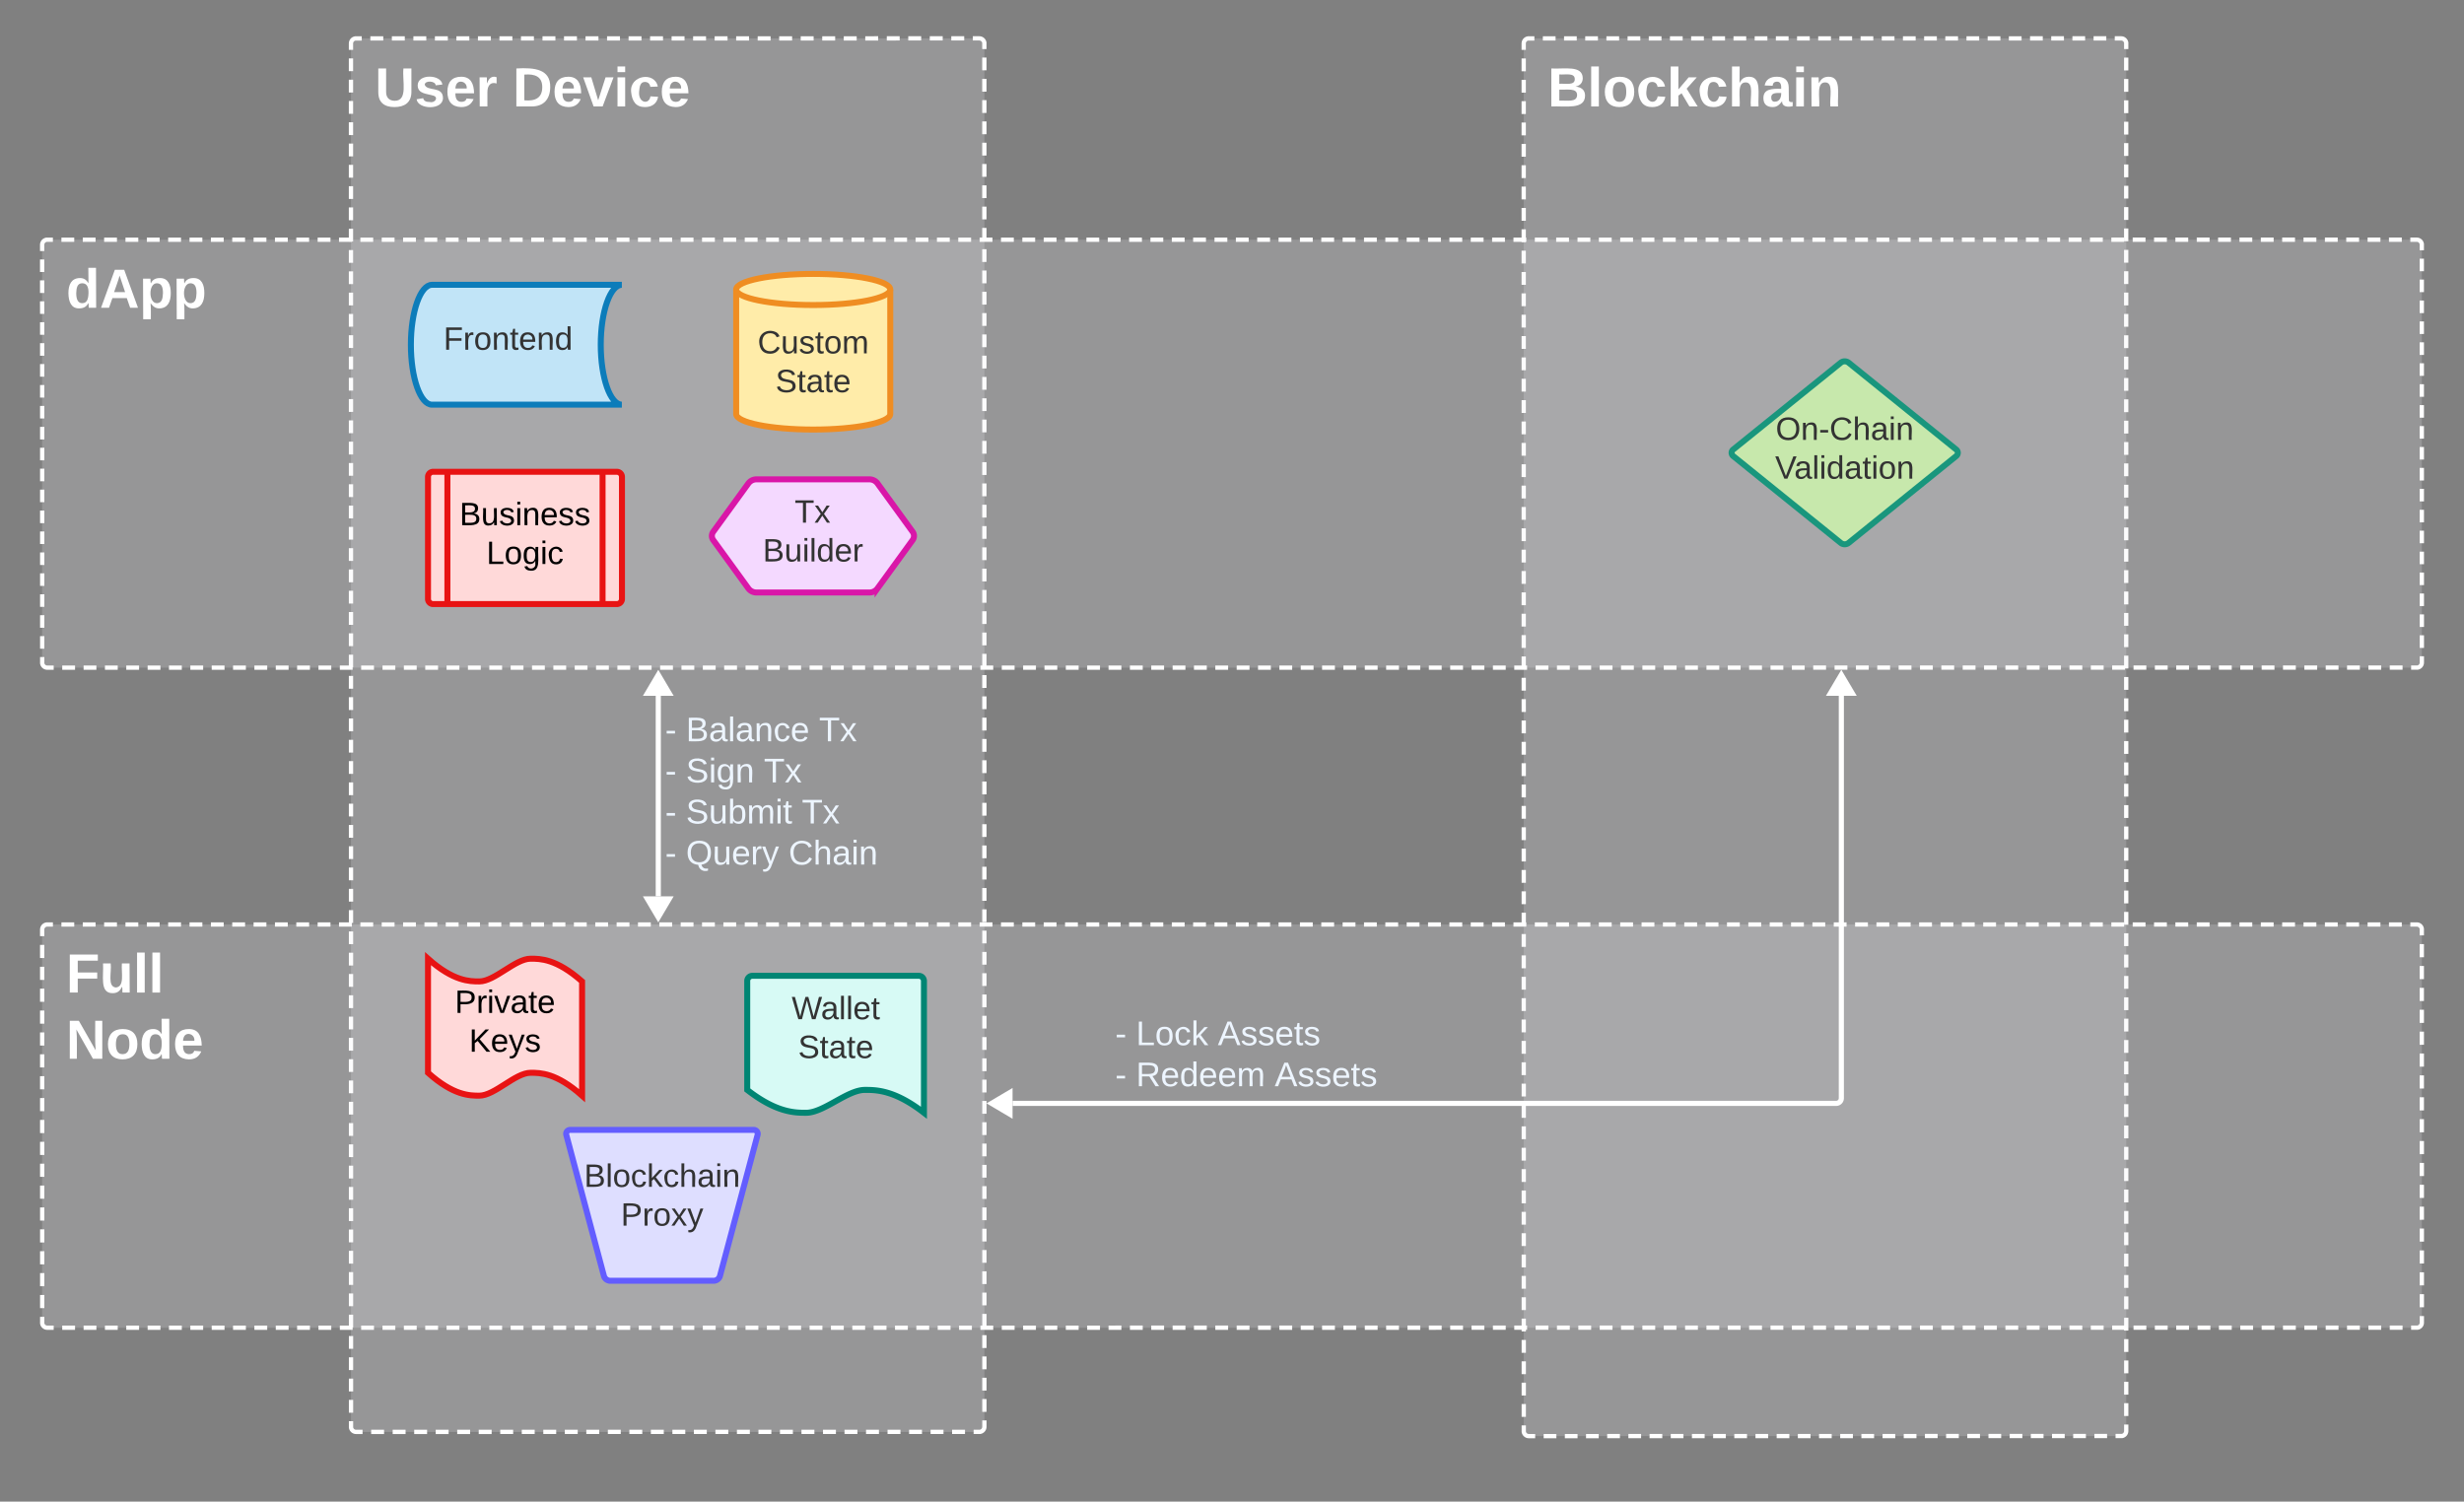 <svg xmlns="http://www.w3.org/2000/svg" xmlns:xlink="http://www.w3.org/1999/xlink" xmlns:lucid="lucid" width="2878.47" height="1754.22"><rect width="100%" height="100%" fill="#808080" stroke="none"/><g transform="translate(0 0)" lucid:page-tab-id="aGQfpw-lKaMy"><path d="M1780 50.8a6 6 0 0 1 6-6h691.9a6 6 0 0 1 6 6V1671.7a6 6 0 0 1-6 6H1786a6 6 0 0 1-6-6z" fill="#f2f3f5" fill-opacity=".2"/><path d="M1802.38 44.88h14.85m9.9 0h14.84m9.9 0h14.85m9.9 0h14.84m9.9 0h14.85m9.9 0h14.85m9.9 0h14.84m9.9 0l14.84-.02m9.9 0h14.84m9.9 0h14.85m9.9 0h14.84m9.9 0h14.85m9.9 0h14.84m9.9 0h14.84m9.9 0h14.85m9.9 0l14.84-.02m9.9 0h14.84m9.9 0h14.84m9.9 0h14.85m9.9 0h14.84m9.9 0h14.84m9.9 0h14.86m9.9 0h14.84m9.9-.02h14.85m9.9 0h14.84m9.9 0h14.84m9.9 0h14.84m9.9 0h7.42l.94.07.92.2.87.37.8.5.7.6.63.72.5.8.35.86.23.9v7.5m0 9.98V82.3m0 10v14.96m0 9.98v14.97m0 10v14.96m0 9.98v14.97m0 10v14.96m0 10V232m0 9.98v14.97m0 9.98v14.97m0 9.98v14.97m0 9.98v14.97m0 9.98v14.97m0 9.98v14.97m0 9.98v14.97m0 9.98v14.97m0 9.98l.02 14.97m0 9.98v14.97m0 10v14.96m0 9.98v14.97m0 9.98v14.98m0 9.98v14.97m0 9.98v14.98m0 9.98v14.97m0 9.98v14.98m0 9.98v14.97m0 9.98v14.98m0 9.98v14.97m0 9.98v15m0 9.97v14.97m0 9.98v14.97m0 9.97v14.97m0 9.98v14.97m0 9.97l.02 14.97m0 9.98v14.97m0 9.97v14.97m0 9.98v14.97m0 9.97v14.97m0 9.98v14.97m0 9.97v14.98m0 9.98v14.97m0 9.98v14.97m0 9.98v14.97m0 9.98v14.97m0 9.98v14.97m0 9.98v14.97m0 9.98v14.97m0 9.98v14.97m0 9.98V1255m0 9.98v14.97m0 9.98v14.98m0 10l.02 14.96m0 9.98v14.97m0 10v14.96m0 9.98v14.97m0 10v14.96m0 9.98v14.97m0 10v14.96m0 9.98v14.97m0 10v14.96m0 9.98v14.97m0 10v14.97m0 9.98v14.97m0 9.98v14.97m0 9.98v14.97m0 9.98v7.48l-.07.94-.22.92-.35.87-.5.8-.6.73-.72.6-.8.5-.87.36-.92.2h-7.42m-9.9 0h-14.85m-9.9 0l-14.84.02m-9.9 0h-14.85m-9.9 0h-14.84m-9.9 0h-14.84m-9.9 0h-14.85m-9.9 0h-14.84m-9.9 0h-14.84m-9.9 0h-14.84m-9.9.02h-14.85m-9.9 0h-14.84m-9.9 0h-14.84m-9.9 0h-14.86m-9.9 0H2125m-9.9 0h-14.85m-9.9 0h-14.84m-9.9 0l-14.84.02m-9.9 0h-14.84m-9.9 0h-14.84m-9.9 0h-14.85m-9.9 0h-14.84m-9.9 0h-14.86m-9.9 0h-14.84m-9.9 0h-14.85m-9.9.02h-14.84m-9.9 0h-14.83m-9.9 0h-14.85m-9.9 0H1786l-.94-.07-.9-.2-.88-.37-.8-.5-.72-.6-.6-.72-.5-.8-.37-.86-.23-.92v-7.48m0-9.98v-14.97m0-10v-14.96m0-9.98v-14.98m0-9.98v-14.97m0-9.98v-14.97m0-9.98v-14.97m0-9.98v-14.97m0-9.98v-14.97m0-9.98v-14.97m0-9.98v-14.97m0-9.98v-14.97m0-9.98v-14.97m0-9.98v-14.97m0-10v-14.96m0-9.98v-14.97m0-9.98v-14.98m-.02-9.98v-14.97m0-9.98V1216m0-9.98v-14.97m0-9.98v-14.98m0-9.98v-14.97m0-9.98v-14.98m0-9.98v-14.97m0-9.98v-14.98m0-10v-14.96m0-9.98v-14.97m0-9.97v-14.97m0-9.98V966.5m0-9.97v-14.97m0-9.98V916.6m0-9.97v-14.97m0-9.98V866.7m0-9.97v-14.97m0-9.98l-.02-14.97m0-9.97v-14.98m0-9.98V766.9m0-9.98v-14.97m0-9.98V717m0-9.98v-14.97m0-9.98V667.1m0-9.98v-14.97m0-9.98V617.2m0-9.98v-14.97m0-9.98V567.3m0-9.98v-14.97m0-9.98V517.4m0-10v-14.96m0-9.98V467.5m0-10v-14.96m0-9.98V417.6m0-10v-14.96m0-9.98l-.02-14.97m0-10v-14.96m0-9.98V317.8m0-10v-14.96m0-9.98V267.9m0-10v-14.97m0-9.98v-14.97m0-9.98v-14.97m0-9.98v-14.97m0-9.98v-14.97m0-9.98v-14.97m0-9.98V93.23m0-9.98V68.28m0-9.98v-7.5l.07-.93.22-.9.35-.88.5-.8.6-.73.72-.6.8-.5.88-.36.9-.2h7.43" stroke="#fff" stroke-width="5" fill="none"/><use xlink:href="#a" transform="matrix(1,0,0,1,1808,72.813) translate(0 51.556)"/><path d="M410 50.8a6 6 0 0 1 6-6h728a6 6 0 0 1 6 6v1616.07a6 6 0 0 1-6 6H416a6 6 0 0 1-6-6z" fill="#f2f3f5" fill-opacity=".2"/><path d="M432.66 44.88h15.08m10.05 0h15.07m10.06 0H498m10.06 0h15.1m10.04 0h15.08m10.06 0h15.08m10.05 0h15.08m10.06 0h15.1m10.04-.02h15.08m10.06 0h15.08m10.05 0h15.1m10.05 0h15.08m10.06 0h15.07m10.05 0h15.08m10.06 0h15.08m10.05 0h15.08m10.05-.02h15.08m10.07 0h15.08m10.05 0h15.08m10.06 0h15.08m10.05 0h15.08m10.06 0h15.1m10.04 0h15.1m10.04 0l15.08-.02m10.06 0H1051m10.05 0h15.08m10.06 0h15.07m10.05 0h15.08m10.06 0h7.54l.94.07.9.2.88.37.8.5.72.6.6.72.5.8.37.86.23.9v7.48m0 9.95v14.9m0 9.96v14.93m0 9.94v14.93m0 9.95v14.92m0 9.96v14.92m0 9.95v14.93m0 9.95v14.93m0 9.95v14.92m0 9.95v14.93m0 9.95v14.93m0 9.96v14.92m0 9.95v14.93m0 9.95v14.94m0 9.95v14.9m0 9.96v14.93m0 9.94v14.93m.02 9.95v14.92m0 9.95v14.92m0 9.95V530m0 9.95v14.92m0 9.96v14.92m0 9.95v14.93m0 9.95v14.93m0 9.96v14.92m0 9.95v14.93m0 9.95v14.94m0 9.95V729m0 9.96v14.93m0 9.94v14.93m0 9.95v14.92m0 9.95v14.92m0 9.95v14.93m0 9.95v14.92m0 9.95l.02 14.93m0 9.95v14.93m0 9.95v14.92m0 9.96v14.92m0 9.95v14.93m0 9.95v14.94m0 9.95v14.9m0 9.96v14.93m0 9.94v14.93m0 9.95v14.92m0 9.95v14.92m0 9.95v14.93m0 9.95v14.92m0 9.95v14.93m0 9.95v14.93m0 9.95v14.92m0 9.95v14.93m0 9.95v14.93m0 9.95l.02 14.93m0 9.96v14.9m0 9.96v14.93m0 9.94v14.93m0 9.95v14.92m0 9.95v14.92m0 9.95v14.93m0 9.95v14.92m0 9.95v14.93m0 9.95v14.93m0 9.95v14.92m0 9.95v14.93m0 9.95v14.93m0 9.95v7.47l-.07.94-.22.93-.35.87-.5.8-.6.7-.72.63-.8.5-.88.35-.9.22h-7.55m-10.06 0h-15.08m-10.05 0h-15.07m-10.06 0H1062m-10.06 0h-15.1m-10.04 0h-15.08m-10.06 0h-15.08m-10.05 0l-15.08.02m-10.06 0h-15.1m-10.04 0h-15.08m-10.06 0h-15.08m-10.05 0h-15.1m-10.05 0h-15.08m-10.06 0h-15.07m-10.05 0H785.5m-10.06 0l-15.08.02m-10.05 0h-15.08m-10.05 0H710.1m-10.07 0h-15.08m-10.05 0h-15.08m-10.06 0h-15.08m-10.05 0h-15.08m-10.06 0h-15.1m-10.04.02h-15.1m-10.04 0h-15.08m-10.06 0H509m-10.05 0h-15.08m-10.06 0h-15.07m-10.05 0H433.6m-10.06 0H416l-.94-.06-.9-.22-.88-.36-.8-.5-.72-.6-.6-.72-.5-.8-.37-.87-.23-.92v-7.45m0-9.95v-14.93m0-9.95v-14.93m0-9.96v-14.92m0-9.95v-14.93m0-9.95v-14.94m0-9.95v-14.9m0-9.97v-14.92m0-9.94v-14.93m0-9.95v-14.93m0-9.95v-14.92m0-9.95v-14.93m0-9.95v-14.93m0-9.95v-14.92m0-9.95v-14.93m0-9.95v-14.93m0-9.96v-14.92m-.02-9.95v-14.93m0-9.95v-14.94m0-9.95v-14.9m0-9.96v-14.93m0-9.94v-14.93m0-9.95v-14.92m0-9.96v-14.92m0-9.95v-14.93m0-9.95v-14.93m0-9.95v-14.92m0-9.95v-14.93m0-9.95V963.8m0-9.96v-14.92m0-9.95v-14.93m0-9.95v-14.94m0-9.95v-14.9m0-9.96V839.4m0-9.94l-.02-14.93m0-9.95v-14.92m0-9.95V764.8m0-9.95V739.9m0-9.95v-14.92m0-9.96v-14.92m0-9.95v-14.93m0-9.95V640.4m0-9.96v-14.92m0-9.95v-14.93m0-9.95v-14.94m0-9.95v-14.9m0-9.96V516m0-9.94v-14.93m0-9.95v-14.92m0-9.95V441.4m0-9.95V416.5m0-9.95v-14.92m0-9.95l-.02-14.93m0-9.95v-14.93m0-9.95V317m0-9.96v-14.92m0-9.95v-14.93m0-9.95v-14.94m0-9.95v-14.9m0-9.96V192.6m0-9.94v-14.93m0-9.95v-14.92m0-9.95V118m0-9.95V93.1m0-9.95V68.23m0-9.95V50.8l.07-.93.22-.9.35-.88.5-.8.6-.73.72-.6.8-.5.88-.36.9-.2h7.55" stroke="#fff" stroke-width="5" fill="none"/><use xlink:href="#b" transform="matrix(1,0,0,1,438,72.813) translate(0 51.556)"/><use xlink:href="#c" transform="matrix(1,0,0,1,438,72.813) translate(160.932 51.556)"/><path d="M49.23 286a6 6 0 0 1 6-6h2768a6 6 0 0 1 6 6v488a6 6 0 0 1-6 6h-2768a6 6 0 0 1-6-6z" fill="#f2f3f5" fill-opacity=".2"/><path d="M71.76 280.07h14.96m9.98 0h14.97m9.98 0h14.97m9.97 0h14.96m9.98 0h14.97m9.98 0h14.97m9.98 0h14.97m9.98 0h14.96m9.98 0h14.97m9.97 0h14.96m9.98 0h14.98m9.98 0h14.96m9.98 0h14.97m9.98 0H411m10 0h14.96m9.98 0h14.97m9.98 0h14.97m9.98 0h14.97m9.97 0h14.97m9.98 0h14.97m9.97 0h14.96m9.98 0h14.98m9.98 0h14.96m9.98 0h14.97m9.98 0h14.96m10 0h14.96m9.98 0h14.97m9.98 0h14.97m9.98-.02h14.97m9.97 0h14.97m9.98 0h14.97m9.96 0h14.97m9.98 0H885m9.98 0h14.96m9.98 0h14.97m9.98 0h14.96m10 0h14.96m9.98 0h14.96m9.98 0h14.97m9.98 0h14.97m9.97 0h14.97m9.98 0h14.97m9.96 0h14.97m9.98 0h14.98m9.97 0h14.97m9.98 0h14.97m9.98 0h14.96m10 0h14.96m9.98 0h14.96m9.98 0h14.97m9.98 0H1334m9.97 0h14.97m9.98 0h14.97m9.96 0h14.97m9.98 0h14.98m9.97 0h14.97m9.98 0h14.97m9.97 0h14.97m10-.02h14.96m9.98 0h14.96m9.98 0h14.97m9.98 0h14.96m9.97 0h14.97m9.98 0h14.96m9.98 0h14.97m9.98 0h14.98m9.97 0h14.97m9.98 0h14.97m9.97 0H1783m10 0h14.96m9.98 0h14.96m9.98 0h14.97m9.98 0h14.96m9.97 0h14.97m9.98 0h14.96m9.98 0h14.97m9.98 0h14.97m9.98 0h14.97m9.98 0h14.97m9.97 0h14.97m10 0h14.96m9.97 0h14.97m9.98 0h14.97m9.98 0h14.96m9.97 0h14.97m9.98 0h14.96m9.98 0h14.97m9.98 0h14.97m9.98-.02h14.97m9.98 0h14.96m9.98 0h14.97m10 0h14.96m9.97 0h14.97m9.98 0h14.97m9.97 0h14.97m9.97 0h14.97m9.98 0h14.96m9.98 0h14.97m9.98 0h14.97m9.98 0h14.97m9.98 0h14.96m9.98 0h14.97m10 0h14.95m9.98 0h14.97m9.98 0h14.97m9.97 0H2706m9.97 0h14.97m9.97 0h14.98m9.98 0h14.97m9.98 0h14.97m9.98 0h7.48l.94.07.92.22.86.35.8.5.72.6.6.72.5.8.36.88.22.9v7.35m0 9.77v14.67m0 9.78v14.67m0 9.77v14.67m0 9.78l.02 14.66m0 9.78v14.67m0 9.78v14.68m0 9.78v14.66m0 9.78v14.67m0 9.78v14.67m.02 9.78v14.66m0 9.78v14.67m0 9.8v14.66m0 9.78v14.67m0 9.78v14.67m0 9.78l.02 14.67m0 9.78v14.67m0 9.78V708m0 9.77v14.67m0 9.78v14.67m0 9.77V774l-.06.94-.22.9-.36.88-.5.8-.6.72-.72.6-.8.5-.87.37-.93.23h-7.48m-10 0h-14.96m-9.97 0h-14.97m-9.98 0h-14.97m-9.97 0h-14.97m-9.97 0h-14.97m-9.98 0h-14.96m-9.98 0h-14.97m-9.98 0h-14.97m-9.98 0h-14.97m-9.98 0h-14.96m-9.98 0h-14.97m-10 0h-14.96m-9.97 0h-14.97m-9.98 0h-14.97m-9.97 0h-14.97m-9.97 0h-14.97m-9.98 0h-14.96m-9.98 0h-14.97m-9.98 0h-14.97m-9.98 0h-14.97m-9.98 0h-14.96m-9.98 0h-14.97m-10 0h-14.95m-9.98 0H2218m-9.98 0h-14.97m-9.97 0h-14.97m-9.97 0h-14.97m-9.97 0h-14.98m-9.98.02h-14.97m-9.98 0h-14.97m-9.98 0h-14.97m-9.98 0h-14.96m-9.98 0h-14.97m-10 0h-14.95m-9.98 0h-14.97m-9.98 0h-14.96m-9.98 0h-14.97m-9.97 0h-14.97m-9.97 0h-14.98m-9.98 0h-14.97m-9.97 0h-14.97m-9.98 0h-14.97m-9.98 0h-14.96m-9.98 0h-14.97m-10 0h-14.95m-9.98 0h-14.97m-9.98 0h-14.96m-9.98 0h-14.97m-9.97 0h-14.96m-9.98 0h-14.98m-9.98 0h-14.97m-9.97 0h-14.97m-9.98 0h-14.97m-9.97 0h-14.96m-9.98 0h-14.97m-10 0h-14.95m-9.98 0h-14.97m-9.98 0h-14.96m-9.98.02h-14.97m-9.97 0h-14.96m-9.98 0H1295m-9.98 0h-14.96m-9.98 0h-14.97m-9.98 0h-14.97m-9.97 0h-14.96m-9.98 0h-14.97m-9.98 0h-14.97m-9.98 0h-14.97m-9.98 0h-14.96m-9.98 0h-14.97m-9.97 0h-14.96m-9.98 0h-14.98m-9.98 0h-14.96m-9.98 0h-14.97m-9.98 0h-14.97m-9.97 0h-14.96m-9.98 0H895.9m-9.98 0h-14.97m-9.98 0H846m-9.97 0h-14.97m-9.98 0H796.1m-9.97 0h-14.96m-9.98 0H746.2m-9.98 0h-14.96m-9.98 0h-14.97m-9.98 0H671.4m-10 0h-14.96m-9.98 0H621.5m-9.98.02h-14.97m-9.98 0H571.6m-9.97 0h-14.97m-9.98 0H521.7m-9.96 0h-14.97m-9.98 0H471.8m-9.98 0h-14.96m-9.98 0h-14.97m-9.98 0H397m-10 0h-14.96m-9.98 0H347.1m-9.98 0h-14.97m-9.98 0H297.2m-9.97 0h-14.97m-9.98 0H247.3m-9.96 0h-14.97m-9.98 0H197.4m-9.98 0h-14.96m-9.98 0h-14.97m-9.98 0H122.6m-10 0H97.65m-9.98 0H72.7m-9.98 0h-7.5l-.92-.07-.92-.22-.87-.35-.8-.5-.7-.6-.62-.72-.5-.8-.35-.88-.22-.9v-7.35m0-9.77v-14.67m0-9.78V718.7m0-9.77v-14.67m0-9.78v-14.66m0-9.78v-14.67m0-9.78V620.9m-.02-9.78v-14.66m0-9.78v-14.67m0-9.78v-14.67m0-9.78v-14.66m0-9.78V498.7m0-9.8l-.02-14.66m0-9.78V449.8m0-9.78v-14.67m0-9.78V400.9m0-9.78v-14.67m0-9.78L49.23 352m0-9.77v-14.67m0-9.78V303.1m0-9.77V286l.07-.94.23-.9.36-.88.48-.8.6-.72.73-.6.8-.5.88-.37.92-.23h7.48" stroke="#fff" stroke-width="5" fill="none"/><use xlink:href="#d" transform="matrix(1,0,0,1,77.234,308) translate(0 51.556)"/><path d="M49.23 1086a6 6 0 0 1 6-6h2768a6 6 0 0 1 6 6v459.13a6 6 0 0 1-6 6h-2768a6 6 0 0 1-6-6z" fill="#f2f3f5" fill-opacity=".2"/><path d="M71.76 1080.07h14.96m9.98 0h14.97m9.98 0h14.97m9.97 0h14.96m9.98 0h14.97m9.98 0h14.97m9.98 0h14.97m9.98 0h14.96m9.98 0h14.97m9.97 0h14.96m9.98 0h14.98m9.98 0h14.96m9.98 0h14.97m9.98 0H411m10 0h14.96m9.98 0h14.97m9.98 0h14.97m9.98 0h14.97m9.97 0h14.97m9.98 0h14.97m9.97 0h14.96m9.98 0h14.98m9.98 0h14.96m9.98 0h14.97m9.98 0h14.96m10 0h14.96m9.98 0h14.97m9.98 0h14.97m9.98-.02h14.97m9.97 0h14.97m9.98 0h14.97m9.96 0h14.97m9.98 0H885m9.98 0h14.96m9.98 0h14.97m9.98 0h14.96m10 0h14.96m9.98 0h14.96m9.98 0h14.97m9.98 0h14.97m9.97 0h14.97m9.98 0h14.97m9.96 0h14.97m9.98 0h14.98m9.97 0h14.97m9.98 0h14.97m9.98 0h14.96m10 0h14.96m9.98 0h14.96m9.98 0h14.97m9.98 0H1334m9.97 0h14.97m9.98 0h14.97m9.96 0h14.97m9.98 0h14.98m9.97 0h14.97m9.98 0h14.97m9.97 0h14.97m10-.02h14.96m9.98 0h14.96m9.98 0h14.97m9.98 0h14.96m9.97 0h14.97m9.98 0h14.96m9.98 0h14.97m9.98 0h14.98m9.97 0h14.97m9.98 0h14.97m9.97 0H1783m10 0h14.96m9.98 0h14.96m9.98 0h14.97m9.98 0h14.96m9.97 0h14.97m9.98 0h14.96m9.98 0h14.97m9.98 0h14.97m9.98 0h14.97m9.98 0h14.97m9.97 0h14.97m10 0h14.96m9.97 0h14.97m9.98 0h14.97m9.98 0h14.96m9.97 0h14.97m9.98 0h14.96m9.98 0h14.97m9.98 0h14.97m9.98-.02h14.97m9.98 0h14.96m9.98 0h14.97m10 0h14.96m9.97 0h14.97m9.98 0h14.97m9.97 0h14.97m9.97 0h14.97m9.98 0h14.96m9.98 0h14.97m9.98 0h14.97m9.98 0h14.97m9.98 0h14.96m9.98 0h14.97m10 0h14.95m9.98 0h14.97m9.98 0h14.97m9.97 0H2706m9.97 0h14.97m9.97 0h14.98m9.98 0h14.97m9.98 0h14.97m9.98 0h7.48l.94.07.92.22.86.35.8.5.72.6.6.72.5.8.36.88.22.9v7.68m0 10.22v15.34m0 10.2v15.35m0 10.22v15.34m.02 10.23v15.34m0 10.22v15.33m0 10.22v15.33m0 10.23v15.34m0 10.23v15.33m.02 10.23v15.33m0 10.23v15.32m0 10.23v15.33m0 10.22v15.34m0 10.22l.02 15.34m0 10.22v15.34m0 10.22v15.34m0 10.22v15.34m0 10.22v15.34m0 10.22v7.67l-.06.94-.22.9-.36.88-.5.8-.6.72-.72.6-.8.5-.87.36-.93.22h-7.48m-10 0h-14.96m-9.97 0h-14.97m-9.98 0h-14.97m-9.97 0h-14.97m-9.97 0h-14.97m-9.98 0h-14.96m-9.98 0h-14.97m-9.98 0h-14.97m-9.98 0h-14.97m-9.98 0h-14.96m-9.98 0h-14.97m-10 0h-14.96m-9.97 0h-14.97m-9.98 0h-14.97m-9.97 0h-14.97m-9.97 0l-14.97.02m-9.98 0h-14.96m-9.98 0h-14.97m-9.98 0h-14.97m-9.98 0h-14.97m-9.98 0h-14.96m-9.98 0h-14.97m-10 0h-14.95m-9.98 0H2218m-9.98 0h-14.97m-9.97 0h-14.97m-9.97 0h-14.97m-9.97 0h-14.98m-9.98 0h-14.97m-9.98 0h-14.97m-9.98 0h-14.97m-9.98 0h-14.96m-9.98 0h-14.97m-10 0h-14.95m-9.98 0h-14.97m-9.98 0h-14.96m-9.98 0h-14.97m-9.97 0h-14.97m-9.97 0h-14.98m-9.98 0h-14.97m-9.97 0h-14.97m-9.98 0h-14.97m-9.98 0h-14.96m-9.98 0h-14.97m-10 0h-14.95m-9.98 0l-14.97.02m-9.98 0h-14.96m-9.98 0h-14.97m-9.97 0h-14.96m-9.98 0h-14.98m-9.98 0h-14.97m-9.97 0h-14.97m-9.98 0h-14.97m-9.97 0h-14.96m-9.98 0h-14.97m-10 0h-14.95m-9.98 0h-14.97m-9.98 0h-14.96m-9.98 0h-14.97m-9.97 0h-14.96m-9.98 0H1295m-9.98 0h-14.96m-9.98 0h-14.97m-9.98 0h-14.97m-9.97 0h-14.96m-9.98 0h-14.97m-9.98 0h-14.97m-9.98 0h-14.97m-9.98 0h-14.96m-9.98 0h-14.97m-9.97 0h-14.96m-9.98 0h-14.98m-9.98 0h-14.96m-9.98 0h-14.97m-9.98 0h-14.97m-9.97 0h-14.96m-9.98 0H895.9m-9.98 0h-14.97m-9.98 0H846m-9.97 0h-14.97m-9.98 0H796.1m-9.97 0h-14.96m-9.98 0H746.2m-9.98 0h-14.96m-9.98 0h-14.97m-9.98 0H671.4m-10 0h-14.96m-9.98 0H621.5m-9.98 0h-14.97m-9.98 0H571.6m-9.97 0l-14.97.02m-9.98 0H521.7m-9.96 0h-14.97m-9.98 0H471.8m-9.98 0h-14.96m-9.98 0h-14.97m-9.98 0H397m-10 0h-14.96m-9.98 0H347.1m-9.98 0h-14.97m-9.98 0H297.2m-9.97 0h-14.97m-9.98 0H247.3m-9.96 0h-14.97m-9.98 0H197.4m-9.98 0h-14.96m-9.98 0h-14.97m-9.98 0H122.6m-10 0H97.65m-9.98 0H72.7m-9.98 0h-7.5l-.92-.07-.92-.22-.87-.36-.8-.5-.7-.6-.62-.7-.5-.82-.35-.87-.22-.9v-7.68m0-10.22v-15.34m0-10.22v-15.34m0-10.22v-15.34m0-10.22v-15.34m0-10.22v-15.34m-.02-10.22v-15.34m0-10.22v-15.34m0-10.22v-15.33m0-10.23v-15.33m0-10.23v-15.33m-.02-10.22v-15.33m0-10.23v-15.33m0-10.24v-15.33m0-10.23v-15.33m0-10.22V1155m-.02-10.2v-15.35m0-10.22v-15.34m0-10.23V1086l.07-.94.23-.9.36-.88.48-.8.6-.72.73-.6.8-.5.88-.37.92-.23h7.48" stroke="#fff" stroke-width="5" fill="none"/><use xlink:href="#e" transform="matrix(1,0,0,1,77.234,1108) translate(0 51.556)"/><use xlink:href="#f" transform="matrix(1,0,0,1,77.234,1108) translate(0 128.889)"/><path d="M726.46 332.74c-13.6 0-24.65 31.34-24.65 70s11.05 70 24.66 70H504.65c-13.62 0-24.65-31.34-24.65-70s11.03-70 24.65-70z" stroke="#0c7cba" stroke-width="7" fill="#c1e4f7"/><use xlink:href="#g" transform="matrix(1,0,0,1,485,337.736) translate(33.049 70.847)"/><path d="M1040 483.64c0 10.04-40.3 18.18-90 18.18s-90-8.14-90-18.18V338.18c0-10.04 40.3-18.18 90-18.18s90 8.14 90 18.18z" stroke="#ef8d22" stroke-width="7" fill="#ffeca9"/><path d="M1040 338.18c0 10.04-40.3 18.18-90 18.18s-90-8.14-90-18.18" stroke="#ef8d22" stroke-width="7" fill="none"/><use xlink:href="#h" transform="matrix(1,0,0,1,865,361.364) translate(20.043 51.472)"/><use xlink:href="#i" transform="matrix(1,0,0,1,865,361.364) translate(40.926 96.806)"/><path d="M500 557.17a6 6 0 0 1 6-6h214.6a6 6 0 0 1 6 6V699.7a6 6 0 0 1-6 6H506a6 6 0 0 1-6-6z" stroke="#e81313" stroke-width="7" fill="#ffd9d9"/><path d="M522.66 551.17V705.7m181.27-154.53V705.7" stroke="#e81313" stroke-width="7" fill="none"/><use xlink:href="#j" transform="matrix(1,0,0,1,533.323,556.171) translate(3.448 57.389)"/><use xlink:href="#k" transform="matrix(1,0,0,1,533.323,556.171) translate(34.929 102.722)"/><path d="M872.92 1146a6 6 0 0 1 6-6h194.45a6 6 0 0 1 6 6v154c-34.47-26.72-55.95-26.72-68.95-26.72-20.65 0-48.1 26.72-68.75 26.72-12.8 0-34.48 0-68.75-26.72z" stroke="#008573" stroke-width="7" fill="#d7faf5"/><use xlink:href="#l" transform="matrix(1,0,0,1,877.916,1145) translate(46.87 45.722)"/><use xlink:href="#i" transform="matrix(1,0,0,1,877.916,1145) translate(54.426 91.056)"/><path d="M2150.33 423.77a7.43 7.43 0 0 1 9.34 0l125.66 101.44a4.84 4.84 0 0 1 0 7.55L2159.67 634.2a7.43 7.43 0 0 1-9.34 0l-125.66-101.45a4.84 4.84 0 0 1 0-7.54z" stroke="#19967d" stroke-width="7" fill="#c7e8ac"/><use xlink:href="#m" transform="matrix(1,0,0,1,2025,425) translate(49.355 88.889)"/><use xlink:href="#n" transform="matrix(1,0,0,1,2025,425) translate(48.673 134.222)"/><path d="M874.16 564.85a11.77 11.77 0 0 1 9.53-4.85h132a11.77 11.77 0 0 1 9.5 4.85l40.96 56.4a8.26 8.26 0 0 1 0 9.7l-40.95 56.38a11.77 11.77 0 0 1-9.5 4.86h-132a11.77 11.77 0 0 1-9.54-4.87l-40.95-56.38a8.26 8.26 0 0 1 0-9.7z" stroke="#d916a8" stroke-width="7" fill="#f4d9ff"/><use xlink:href="#o" transform="matrix(1,0,0,1,834.687,565) translate(93.57 45.597)"/><use xlink:href="#p" transform="matrix(1,0,0,1,834.687,565) translate(56.397 90.931)"/><path d="M769.02 812.9v234.24" stroke="#fff" stroke-width="6" fill="none"/><path d="M769.02 788.37l12.73 21.52H756.3zM769.02 1071.66l-12.72-21.52h25.45z" stroke="#fff" stroke-width="6" fill="#fff"/><use xlink:href="#q" transform="matrix(1,0,0,1,777.022,834.018) translate(0 32)"/><use xlink:href="#r" transform="matrix(1,0,0,1,777.022,834.018) translate(24.333 32)"/><use xlink:href="#s" transform="matrix(1,0,0,1,777.022,834.018) translate(179.778 32)"/><use xlink:href="#t" transform="matrix(1,0,0,1,777.022,834.018) translate(0 80)"/><use xlink:href="#u" transform="matrix(1,0,0,1,777.022,834.018) translate(24.333 80)"/><use xlink:href="#s" transform="matrix(1,0,0,1,777.022,834.018) translate(115.333 80)"/><use xlink:href="#t" transform="matrix(1,0,0,1,777.022,834.018) translate(0 128)"/><use xlink:href="#v" transform="matrix(1,0,0,1,777.022,834.018) translate(24.333 128)"/><use xlink:href="#s" transform="matrix(1,0,0,1,777.022,834.018) translate(159.667 128)"/><use xlink:href="#t" transform="matrix(1,0,0,1,777.022,834.018) translate(0 176)"/><use xlink:href="#w" transform="matrix(1,0,0,1,777.022,834.018) translate(24.333 176)"/><use xlink:href="#x" transform="matrix(1,0,0,1,777.022,834.018) translate(144.222 176)"/><path d="M1182.9 1289h962.17a6 6 0 0 0 6-6V812.86" stroke="#fff" stroke-width="6" fill="none"/><path d="M1158.38 1289l21.5-12.72v25.45zM2151.07 788.34l12.73 21.52h-25.46z" stroke="#fff" stroke-width="6" fill="#fff"/><g><use xlink:href="#q" transform="matrix(1,0,0,1,1302.775,1189.002) translate(0 32)"/><use xlink:href="#y" transform="matrix(1,0,0,1,1302.775,1189.002) translate(24.333 32)"/><use xlink:href="#z" transform="matrix(1,0,0,1,1302.775,1189.002) translate(119.889 32)"/><use xlink:href="#t" transform="matrix(1,0,0,1,1302.775,1189.002) translate(0 80)"/><use xlink:href="#A" transform="matrix(1,0,0,1,1302.775,1189.002) translate(24.333 80)"/><use xlink:href="#B" transform="matrix(1,0,0,1,1302.775,1189.002) translate(186.333 80)"/></g><path d="M500 1120c29.88 26.56 48.78 26.56 59.94 26.56 18 0 41.94-26.56 59.94-26.56 11.34 0 30.06 0 60.12 26.56V1280c-30.06-26.72-48.78-26.72-60.12-26.72-18 0-41.94 26.72-59.94 26.72-11.16 0-30.06 0-59.94-26.72z" stroke="#e81313" stroke-width="7" fill="#ffd9d9"/><g><use xlink:href="#C" transform="matrix(1,0,0,1,505,1125) translate(26.34 58.347)"/><use xlink:href="#D" transform="matrix(1,0,0,1,505,1125) translate(43.025 103.681)"/></g><path d="M661.55 1325.8a4.6 4.6 0 0 1 4.45-5.8h214.6a4.6 4.6 0 0 1 4.44 5.8l-43.9 164.65a7.8 7.8 0 0 1-7.55 5.8H713a7.8 7.8 0 0 1-7.55-5.8z" stroke="#635dff" stroke-width="7" fill="#dedeff"/><g><use xlink:href="#E" transform="matrix(1,0,0,1,665,1325) translate(17.314 61.535)"/><use xlink:href="#F" transform="matrix(1,0,0,1,665,1325) translate(60.286 106.868)"/></g><defs><path fill="#fff" d="M182-130c37 4 62 22 62 59C244 23 116-4 24 0v-248c84 5 203-23 205 63 0 31-19 50-47 55zM76-148c40-3 101 13 101-30 0-44-60-28-101-31v61zm0 110c48-3 116 14 116-37 0-48-69-32-116-35v72" id="G"/><path fill="#fff" d="M25 0v-261h50V0H25" id="H"/><path fill="#fff" d="M110-194c64 0 96 36 96 99 0 64-35 99-97 99-61 0-95-36-95-99 0-62 34-99 96-99zm-1 164c35 0 45-28 45-65 0-40-10-65-43-65-34 0-45 26-45 65 0 36 10 65 43 65" id="I"/><path fill="#fff" d="M190-63c-7 42-38 67-86 67-59 0-84-38-90-98-12-110 154-137 174-36l-49 2c-2-19-15-32-35-32-30 0-35 28-38 64-6 74 65 87 74 30" id="J"/><path fill="#fff" d="M147 0L96-86 75-71V0H25v-261h50v150l67-79h53l-66 74L201 0h-54" id="K"/><path fill="#fff" d="M114-157C55-157 80-60 75 0H25v-261h50l-1 109c12-26 28-41 61-42 86-1 58 113 63 194h-50c-7-57 23-157-34-157" id="L"/><path fill="#fff" d="M133-34C117-15 103 5 69 4 32 3 11-16 11-54c-1-60 55-63 116-61 1-26-3-47-28-47-18 1-26 9-28 27l-52-2c7-38 36-58 82-57s74 22 75 68l1 82c-1 14 12 18 25 15v27c-30 8-71 5-69-32zm-48 3c29 0 43-24 42-57-32 0-66-3-65 30 0 17 8 27 23 27" id="M"/><path fill="#fff" d="M25-224v-37h50v37H25zM25 0v-190h50V0H25" id="N"/><path fill="#fff" d="M135-194c87-1 58 113 63 194h-50c-7-57 23-157-34-157-59 0-34 97-39 157H25l-1-190h47c2 12-1 28 3 38 12-26 28-41 61-42" id="O"/><g id="a"><use transform="matrix(0.179,0,0,0.179,0,0)" xlink:href="#G"/><use transform="matrix(0.179,0,0,0.179,46.364,0)" xlink:href="#H"/><use transform="matrix(0.179,0,0,0.179,64.265,0)" xlink:href="#I"/><use transform="matrix(0.179,0,0,0.179,103.469,0)" xlink:href="#J"/><use transform="matrix(0.179,0,0,0.179,139.272,0)" xlink:href="#K"/><use transform="matrix(0.179,0,0,0.179,175.074,0)" xlink:href="#J"/><use transform="matrix(0.179,0,0,0.179,210.877,0)" xlink:href="#L"/><use transform="matrix(0.179,0,0,0.179,250.08,0)" xlink:href="#M"/><use transform="matrix(0.179,0,0,0.179,285.883,0)" xlink:href="#N"/><use transform="matrix(0.179,0,0,0.179,303.784,0)" xlink:href="#O"/></g><path fill="#fff" d="M238-95c0 69-44 99-111 99C63 4 22-25 22-93v-155h51v151c-1 38 19 59 55 60 90 1 49-130 58-211h52v153" id="P"/><path fill="#fff" d="M137-138c1-29-70-34-71-4 15 46 118 7 119 86 1 83-164 76-172 9l43-7c4 19 20 25 44 25 33 8 57-30 24-41C81-84 22-81 20-136c-2-80 154-74 161-7" id="Q"/><path fill="#fff" d="M185-48c-13 30-37 53-82 52C43 2 14-33 14-96s30-98 90-98c62 0 83 45 84 108H66c0 31 8 55 39 56 18 0 30-7 34-22zm-45-69c5-46-57-63-70-21-2 6-4 13-4 21h74" id="R"/><path fill="#fff" d="M135-150c-39-12-60 13-60 57V0H25l-1-190h47c2 13-1 29 3 40 6-28 27-53 61-41v41" id="S"/><g id="b"><use transform="matrix(0.179,0,0,0.179,0,0)" xlink:href="#P"/><use transform="matrix(0.179,0,0,0.179,46.364,0)" xlink:href="#Q"/><use transform="matrix(0.179,0,0,0.179,82.167,0)" xlink:href="#R"/><use transform="matrix(0.179,0,0,0.179,117.969,0)" xlink:href="#S"/></g><path fill="#fff" d="M24-248c120-7 223 5 221 122C244-46 201 0 124 0H24v-248zM76-40c74 7 117-18 117-86 0-67-45-88-117-82v168" id="T"/><path fill="#fff" d="M128 0H69L1-190h53L99-40l48-150h52" id="U"/><g id="c"><use transform="matrix(0.179,0,0,0.179,0,0)" xlink:href="#T"/><use transform="matrix(0.179,0,0,0.179,46.364,0)" xlink:href="#R"/><use transform="matrix(0.179,0,0,0.179,82.167,0)" xlink:href="#U"/><use transform="matrix(0.179,0,0,0.179,117.969,0)" xlink:href="#N"/><use transform="matrix(0.179,0,0,0.179,135.87,0)" xlink:href="#J"/><use transform="matrix(0.179,0,0,0.179,171.673,0)" xlink:href="#R"/></g><path fill="#fff" d="M88-194c31-1 46 15 58 34l-1-101h50l1 261h-48c-2-10 0-23-3-31C134-8 116 4 84 4 32 4 16-41 15-95c0-56 19-97 73-99zm17 164c33 0 40-30 41-66 1-37-9-64-41-64s-38 30-39 65c0 43 13 65 39 65" id="V"/><path fill="#fff" d="M199 0l-22-63H83L61 0H9l90-248h61L250 0h-51zm-33-102l-36-108c-10 38-24 72-36 108h72" id="W"/><path fill="#fff" d="M135-194c53 0 70 44 70 98 0 56-19 98-73 100-31 1-45-17-59-34 3 33 2 69 2 105H25l-1-265h48c2 10 0 23 3 31 11-24 29-35 60-35zM114-30c33 0 39-31 40-66 0-38-9-64-40-64-56 0-55 130 0 130" id="X"/><g id="d"><use transform="matrix(0.179,0,0,0.179,0,0)" xlink:href="#V"/><use transform="matrix(0.179,0,0,0.179,39.204,0)" xlink:href="#W"/><use transform="matrix(0.179,0,0,0.179,85.568,0)" xlink:href="#X"/><use transform="matrix(0.179,0,0,0.179,124.772,0)" xlink:href="#X"/></g><path fill="#fff" d="M76-208v77h127v40H76V0H24v-248h183v40H76" id="Y"/><path fill="#fff" d="M85 4C-2 5 27-109 22-190h50c7 57-23 150 33 157 60-5 35-97 40-157h50l1 190h-47c-2-12 1-28-3-38-12 25-28 42-61 42" id="Z"/><g id="e"><use transform="matrix(0.179,0,0,0.179,0,0)" xlink:href="#Y"/><use transform="matrix(0.179,0,0,0.179,39.204,0)" xlink:href="#Z"/><use transform="matrix(0.179,0,0,0.179,78.407,0)" xlink:href="#H"/><use transform="matrix(0.179,0,0,0.179,96.309,0)" xlink:href="#H"/></g><path fill="#fff" d="M175 0L67-191c6 58 2 128 3 191H24v-248h59L193-55c-6-58-2-129-3-193h46V0h-61" id="aa"/><g id="f"><use transform="matrix(0.179,0,0,0.179,0,0)" xlink:href="#aa"/><use transform="matrix(0.179,0,0,0.179,46.364,0)" xlink:href="#I"/><use transform="matrix(0.179,0,0,0.179,85.568,0)" xlink:href="#V"/><use transform="matrix(0.179,0,0,0.179,124.772,0)" xlink:href="#R"/></g><path fill="#333" d="M63-220v92h138v28H63V0H30v-248h175v28H63" id="ab"/><path fill="#333" d="M114-163C36-179 61-72 57 0H25l-1-190h30c1 12-1 29 2 39 6-27 23-49 58-41v29" id="ac"/><path fill="#333" d="M100-194c62-1 85 37 85 99 1 63-27 99-86 99S16-35 15-95c0-66 28-99 85-99zM99-20c44 1 53-31 53-75 0-43-8-75-51-75s-53 32-53 75 10 74 51 75" id="ad"/><path fill="#333" d="M117-194c89-4 53 116 60 194h-32v-121c0-31-8-49-39-48C34-167 62-67 57 0H25l-1-190h30c1 10-1 24 2 32 11-22 29-35 61-36" id="ae"/><path fill="#333" d="M59-47c-2 24 18 29 38 22v24C64 9 27 4 27-40v-127H5v-23h24l9-43h21v43h35v23H59v120" id="af"/><path fill="#333" d="M100-194c63 0 86 42 84 106H49c0 40 14 67 53 68 26 1 43-12 49-29l28 8c-11 28-37 45-77 45C44 4 14-33 15-96c1-61 26-98 85-98zm52 81c6-60-76-77-97-28-3 7-6 17-6 28h103" id="ag"/><path fill="#333" d="M85-194c31 0 48 13 60 33l-1-100h32l1 261h-30c-2-10 0-23-3-31C134-8 116 4 85 4 32 4 16-35 15-94c0-66 23-100 70-100zm9 24c-40 0-46 34-46 75 0 40 6 74 45 74 42 0 51-32 51-76 0-42-9-74-50-73" id="ah"/><g id="g"><use transform="matrix(0.105,0,0,0.105,0,0)" xlink:href="#ab"/><use transform="matrix(0.105,0,0,0.105,22.981,0)" xlink:href="#ac"/><use transform="matrix(0.105,0,0,0.105,35.469,0)" xlink:href="#ad"/><use transform="matrix(0.105,0,0,0.105,56.457,0)" xlink:href="#ae"/><use transform="matrix(0.105,0,0,0.105,77.444,0)" xlink:href="#af"/><use transform="matrix(0.105,0,0,0.105,87.938,0)" xlink:href="#ag"/><use transform="matrix(0.105,0,0,0.105,108.926,0)" xlink:href="#ae"/><use transform="matrix(0.105,0,0,0.105,129.914,0)" xlink:href="#ah"/></g><path fill="#333" d="M212-179c-10-28-35-45-73-45-59 0-87 40-87 99 0 60 29 101 89 101 43 0 62-24 78-52l27 14C228-24 195 4 139 4 59 4 22-46 18-125c-6-104 99-153 187-111 19 9 31 26 39 46" id="ai"/><path fill="#333" d="M84 4C-5 8 30-112 23-190h32v120c0 31 7 50 39 49 72-2 45-101 50-169h31l1 190h-30c-1-10 1-25-2-33-11 22-28 36-60 37" id="aj"/><path fill="#333" d="M135-143c-3-34-86-38-87 0 15 53 115 12 119 90S17 21 10-45l28-5c4 36 97 45 98 0-10-56-113-15-118-90-4-57 82-63 122-42 12 7 21 19 24 35" id="ak"/><path fill="#333" d="M210-169c-67 3-38 105-44 169h-31v-121c0-29-5-50-35-48C34-165 62-65 56 0H25l-1-190h30c1 10-1 24 2 32 10-44 99-50 107 0 11-21 27-35 58-36 85-2 47 119 55 194h-31v-121c0-29-5-49-35-48" id="al"/><g id="h"><use transform="matrix(0.105,0,0,0.105,0,0)" xlink:href="#ai"/><use transform="matrix(0.105,0,0,0.105,27.179,0)" xlink:href="#aj"/><use transform="matrix(0.105,0,0,0.105,48.167,0)" xlink:href="#ak"/><use transform="matrix(0.105,0,0,0.105,67.056,0)" xlink:href="#af"/><use transform="matrix(0.105,0,0,0.105,77.549,0)" xlink:href="#ad"/><use transform="matrix(0.105,0,0,0.105,98.537,0)" xlink:href="#al"/></g><path fill="#333" d="M185-189c-5-48-123-54-124 2 14 75 158 14 163 119 3 78-121 87-175 55-17-10-28-26-33-46l33-7c5 56 141 63 141-1 0-78-155-14-162-118-5-82 145-84 179-34 5 7 8 16 11 25" id="am"/><path fill="#333" d="M141-36C126-15 110 5 73 4 37 3 15-17 15-53c-1-64 63-63 125-63 3-35-9-54-41-54-24 1-41 7-42 31l-33-3c5-37 33-52 76-52 45 0 72 20 72 64v82c-1 20 7 32 28 27v20c-31 9-61-2-59-35zM48-53c0 20 12 33 32 33 41-3 63-29 60-74-43 2-92-5-92 41" id="an"/><g id="i"><use transform="matrix(0.105,0,0,0.105,0,0)" xlink:href="#am"/><use transform="matrix(0.105,0,0,0.105,25.185,0)" xlink:href="#af"/><use transform="matrix(0.105,0,0,0.105,35.679,0)" xlink:href="#an"/><use transform="matrix(0.105,0,0,0.105,56.667,0)" xlink:href="#af"/><use transform="matrix(0.105,0,0,0.105,67.16,0)" xlink:href="#ag"/></g><path d="M160-131c35 5 61 23 61 61C221 17 115-2 30 0v-248c76 3 177-17 177 60 0 33-19 50-47 57zm-97-11c50-1 110 9 110-42 0-47-63-36-110-37v79zm0 115c55-2 124 14 124-45 0-56-70-42-124-44v89" id="ao"/><path d="M84 4C-5 8 30-112 23-190h32v120c0 31 7 50 39 49 72-2 45-101 50-169h31l1 190h-30c-1-10 1-25-2-33-11 22-28 36-60 37" id="ap"/><path d="M135-143c-3-34-86-38-87 0 15 53 115 12 119 90S17 21 10-45l28-5c4 36 97 45 98 0-10-56-113-15-118-90-4-57 82-63 122-42 12 7 21 19 24 35" id="aq"/><path d="M24-231v-30h32v30H24zM24 0v-190h32V0H24" id="ar"/><path d="M117-194c89-4 53 116 60 194h-32v-121c0-31-8-49-39-48C34-167 62-67 57 0H25l-1-190h30c1 10-1 24 2 32 11-22 29-35 61-36" id="as"/><path d="M100-194c63 0 86 42 84 106H49c0 40 14 67 53 68 26 1 43-12 49-29l28 8c-11 28-37 45-77 45C44 4 14-33 15-96c1-61 26-98 85-98zm52 81c6-60-76-77-97-28-3 7-6 17-6 28h103" id="at"/><g id="j"><use transform="matrix(0.105,0,0,0.105,0,0)" xlink:href="#ao"/><use transform="matrix(0.105,0,0,0.105,25.185,0)" xlink:href="#ap"/><use transform="matrix(0.105,0,0,0.105,46.173,0)" xlink:href="#aq"/><use transform="matrix(0.105,0,0,0.105,65.062,0)" xlink:href="#ar"/><use transform="matrix(0.105,0,0,0.105,73.352,0)" xlink:href="#as"/><use transform="matrix(0.105,0,0,0.105,94.34,0)" xlink:href="#at"/><use transform="matrix(0.105,0,0,0.105,115.327,0)" xlink:href="#aq"/><use transform="matrix(0.105,0,0,0.105,134.216,0)" xlink:href="#aq"/></g><path d="M30 0v-248h33v221h125V0H30" id="au"/><path d="M100-194c62-1 85 37 85 99 1 63-27 99-86 99S16-35 15-95c0-66 28-99 85-99zM99-20c44 1 53-31 53-75 0-43-8-75-51-75s-53 32-53 75 10 74 51 75" id="av"/><path d="M177-190C167-65 218 103 67 71c-23-6-38-20-44-43l32-5c15 47 100 32 89-28v-30C133-14 115 1 83 1 29 1 15-40 15-95c0-56 16-97 71-98 29-1 48 16 59 35 1-10 0-23 2-32h30zM94-22c36 0 50-32 50-73 0-42-14-75-50-75-39 0-46 34-46 75s6 73 46 73" id="aw"/><path d="M96-169c-40 0-48 33-48 73s9 75 48 75c24 0 41-14 43-38l32 2c-6 37-31 61-74 61-59 0-76-41-82-99-10-93 101-131 147-64 4 7 5 14 7 22l-32 3c-4-21-16-35-41-35" id="ax"/><g id="k"><use transform="matrix(0.105,0,0,0.105,0,0)" xlink:href="#au"/><use transform="matrix(0.105,0,0,0.105,20.988,0)" xlink:href="#av"/><use transform="matrix(0.105,0,0,0.105,41.975,0)" xlink:href="#aw"/><use transform="matrix(0.105,0,0,0.105,62.963,0)" xlink:href="#ar"/><use transform="matrix(0.105,0,0,0.105,71.253,0)" xlink:href="#ax"/></g><path fill="#333" d="M266 0h-40l-56-210L115 0H75L2-248h35L96-30l15-64 43-154h32l59 218 59-218h35" id="ay"/><path fill="#333" d="M24 0v-261h32V0H24" id="az"/><g id="l"><use transform="matrix(0.105,0,0,0.105,0,0)" xlink:href="#ay"/><use transform="matrix(0.105,0,0,0.105,34.21,0)" xlink:href="#an"/><use transform="matrix(0.105,0,0,0.105,55.198,0)" xlink:href="#az"/><use transform="matrix(0.105,0,0,0.105,63.488,0)" xlink:href="#az"/><use transform="matrix(0.105,0,0,0.105,71.778,0)" xlink:href="#ag"/><use transform="matrix(0.105,0,0,0.105,92.765,0)" xlink:href="#af"/></g><path fill="#333" d="M140-251c81 0 123 46 123 126C263-46 219 4 140 4 59 4 17-45 17-125s42-126 123-126zm0 227c63 0 89-41 89-101s-29-99-89-99c-61 0-89 39-89 99S79-25 140-24" id="aA"/><path fill="#333" d="M16-82v-28h88v28H16" id="aB"/><path fill="#333" d="M106-169C34-169 62-67 57 0H25v-261h32l-1 103c12-21 28-36 61-36 89 0 53 116 60 194h-32v-121c2-32-8-49-39-48" id="aC"/><path fill="#333" d="M24-231v-30h32v30H24zM24 0v-190h32V0H24" id="aD"/><g id="m"><use transform="matrix(0.105,0,0,0.105,0,0)" xlink:href="#aA"/><use transform="matrix(0.105,0,0,0.105,29.383,0)" xlink:href="#ae"/><use transform="matrix(0.105,0,0,0.105,50.37,0)" xlink:href="#aB"/><use transform="matrix(0.105,0,0,0.105,62.858,0)" xlink:href="#ai"/><use transform="matrix(0.105,0,0,0.105,90.037,0)" xlink:href="#aC"/><use transform="matrix(0.105,0,0,0.105,111.025,0)" xlink:href="#an"/><use transform="matrix(0.105,0,0,0.105,132.012,0)" xlink:href="#aD"/><use transform="matrix(0.105,0,0,0.105,140.302,0)" xlink:href="#ae"/></g><path fill="#333" d="M137 0h-34L2-248h35l83 218 83-218h36" id="aE"/><g id="n"><use transform="matrix(0.105,0,0,0.105,0,0)" xlink:href="#aE"/><use transform="matrix(0.105,0,0,0.105,22.352,0)" xlink:href="#an"/><use transform="matrix(0.105,0,0,0.105,43.34,0)" xlink:href="#az"/><use transform="matrix(0.105,0,0,0.105,51.63,0)" xlink:href="#aD"/><use transform="matrix(0.105,0,0,0.105,59.92,0)" xlink:href="#ah"/><use transform="matrix(0.105,0,0,0.105,80.907,0)" xlink:href="#an"/><use transform="matrix(0.105,0,0,0.105,101.895,0)" xlink:href="#af"/><use transform="matrix(0.105,0,0,0.105,112.389,0)" xlink:href="#aD"/><use transform="matrix(0.105,0,0,0.105,120.679,0)" xlink:href="#ad"/><use transform="matrix(0.105,0,0,0.105,141.667,0)" xlink:href="#ae"/></g><path fill="#333" d="M127-220V0H93v-220H8v-28h204v28h-85" id="aF"/><path fill="#333" d="M141 0L90-78 38 0H4l68-98-65-92h35l48 74 47-74h35l-64 92 68 98h-35" id="aG"/><g id="o"><use transform="matrix(0.105,0,0,0.105,0,0)" xlink:href="#aF"/><use transform="matrix(0.105,0,0,0.105,22.981,0)" xlink:href="#aG"/></g><path fill="#333" d="M160-131c35 5 61 23 61 61C221 17 115-2 30 0v-248c76 3 177-17 177 60 0 33-19 50-47 57zm-97-11c50-1 110 9 110-42 0-47-63-36-110-37v79zm0 115c55-2 124 14 124-45 0-56-70-42-124-44v89" id="aH"/><g id="p"><use transform="matrix(0.105,0,0,0.105,0,0)" xlink:href="#aH"/><use transform="matrix(0.105,0,0,0.105,25.185,0)" xlink:href="#aj"/><use transform="matrix(0.105,0,0,0.105,46.173,0)" xlink:href="#aD"/><use transform="matrix(0.105,0,0,0.105,54.463,0)" xlink:href="#az"/><use transform="matrix(0.105,0,0,0.105,62.753,0)" xlink:href="#ah"/><use transform="matrix(0.105,0,0,0.105,83.741,0)" xlink:href="#ag"/><use transform="matrix(0.105,0,0,0.105,104.728,0)" xlink:href="#ac"/></g><path fill="#edf5ff" d="M16-82v-28h88v28H16" id="aI"/><use transform="matrix(0.111,0,0,0.111,0,0)" xlink:href="#aI" id="q"/><path fill="#edf5ff" d="M160-131c35 5 61 23 61 61C221 17 115-2 30 0v-248c76 3 177-17 177 60 0 33-19 50-47 57zm-97-11c50-1 110 9 110-42 0-47-63-36-110-37v79zm0 115c55-2 124 14 124-45 0-56-70-42-124-44v89" id="aJ"/><path fill="#edf5ff" d="M141-36C126-15 110 5 73 4 37 3 15-17 15-53c-1-64 63-63 125-63 3-35-9-54-41-54-24 1-41 7-42 31l-33-3c5-37 33-52 76-52 45 0 72 20 72 64v82c-1 20 7 32 28 27v20c-31 9-61-2-59-35zM48-53c0 20 12 33 32 33 41-3 63-29 60-74-43 2-92-5-92 41" id="aK"/><path fill="#edf5ff" d="M24 0v-261h32V0H24" id="aL"/><path fill="#edf5ff" d="M117-194c89-4 53 116 60 194h-32v-121c0-31-8-49-39-48C34-167 62-67 57 0H25l-1-190h30c1 10-1 24 2 32 11-22 29-35 61-36" id="aM"/><path fill="#edf5ff" d="M96-169c-40 0-48 33-48 73s9 75 48 75c24 0 41-14 43-38l32 2c-6 37-31 61-74 61-59 0-76-41-82-99-10-93 101-131 147-64 4 7 5 14 7 22l-32 3c-4-21-16-35-41-35" id="aN"/><path fill="#edf5ff" d="M100-194c63 0 86 42 84 106H49c0 40 14 67 53 68 26 1 43-12 49-29l28 8c-11 28-37 45-77 45C44 4 14-33 15-96c1-61 26-98 85-98zm52 81c6-60-76-77-97-28-3 7-6 17-6 28h103" id="aO"/><g id="r"><use transform="matrix(0.111,0,0,0.111,0,0)" xlink:href="#aJ"/><use transform="matrix(0.111,0,0,0.111,26.667,0)" xlink:href="#aK"/><use transform="matrix(0.111,0,0,0.111,48.889,0)" xlink:href="#aL"/><use transform="matrix(0.111,0,0,0.111,57.667,0)" xlink:href="#aK"/><use transform="matrix(0.111,0,0,0.111,79.889,0)" xlink:href="#aM"/><use transform="matrix(0.111,0,0,0.111,102.111,0)" xlink:href="#aN"/><use transform="matrix(0.111,0,0,0.111,122.111,0)" xlink:href="#aO"/></g><path fill="#edf5ff" d="M127-220V0H93v-220H8v-28h204v28h-85" id="aP"/><path fill="#edf5ff" d="M141 0L90-78 38 0H4l68-98-65-92h35l48 74 47-74h35l-64 92 68 98h-35" id="aQ"/><g id="s"><use transform="matrix(0.111,0,0,0.111,0,0)" xlink:href="#aP"/><use transform="matrix(0.111,0,0,0.111,24.333,0)" xlink:href="#aQ"/></g><use transform="matrix(0.111,0,0,0.111,0,0)" xlink:href="#aI" id="t"/><path fill="#edf5ff" d="M185-189c-5-48-123-54-124 2 14 75 158 14 163 119 3 78-121 87-175 55-17-10-28-26-33-46l33-7c5 56 141 63 141-1 0-78-155-14-162-118-5-82 145-84 179-34 5 7 8 16 11 25" id="aR"/><path fill="#edf5ff" d="M24-231v-30h32v30H24zM24 0v-190h32V0H24" id="aS"/><path fill="#edf5ff" d="M177-190C167-65 218 103 67 71c-23-6-38-20-44-43l32-5c15 47 100 32 89-28v-30C133-14 115 1 83 1 29 1 15-40 15-95c0-56 16-97 71-98 29-1 48 16 59 35 1-10 0-23 2-32h30zM94-22c36 0 50-32 50-73 0-42-14-75-50-75-39 0-46 34-46 75s6 73 46 73" id="aT"/><g id="u"><use transform="matrix(0.111,0,0,0.111,0,0)" xlink:href="#aR"/><use transform="matrix(0.111,0,0,0.111,26.667,0)" xlink:href="#aS"/><use transform="matrix(0.111,0,0,0.111,35.444,0)" xlink:href="#aT"/><use transform="matrix(0.111,0,0,0.111,57.667,0)" xlink:href="#aM"/></g><path fill="#edf5ff" d="M84 4C-5 8 30-112 23-190h32v120c0 31 7 50 39 49 72-2 45-101 50-169h31l1 190h-30c-1-10 1-25-2-33-11 22-28 36-60 37" id="aU"/><path fill="#edf5ff" d="M115-194c53 0 69 39 70 98 0 66-23 100-70 100C84 3 66-7 56-30L54 0H23l1-261h32v101c10-23 28-34 59-34zm-8 174c40 0 45-34 45-75 0-40-5-75-45-74-42 0-51 32-51 76 0 43 10 73 51 73" id="aV"/><path fill="#edf5ff" d="M210-169c-67 3-38 105-44 169h-31v-121c0-29-5-50-35-48C34-165 62-65 56 0H25l-1-190h30c1 10-1 24 2 32 10-44 99-50 107 0 11-21 27-35 58-36 85-2 47 119 55 194h-31v-121c0-29-5-49-35-48" id="aW"/><path fill="#edf5ff" d="M59-47c-2 24 18 29 38 22v24C64 9 27 4 27-40v-127H5v-23h24l9-43h21v43h35v23H59v120" id="aX"/><g id="v"><use transform="matrix(0.111,0,0,0.111,0,0)" xlink:href="#aR"/><use transform="matrix(0.111,0,0,0.111,26.667,0)" xlink:href="#aU"/><use transform="matrix(0.111,0,0,0.111,48.889,0)" xlink:href="#aV"/><use transform="matrix(0.111,0,0,0.111,71.111,0)" xlink:href="#aW"/><use transform="matrix(0.111,0,0,0.111,104.333,0)" xlink:href="#aS"/><use transform="matrix(0.111,0,0,0.111,113.111,0)" xlink:href="#aX"/></g><path fill="#edf5ff" d="M140-251c81 0 123 46 123 126C263-53 228-8 163 1c7 30 30 48 69 40v23c-55 16-95-15-103-61C56-3 17-48 17-125c0-80 42-126 123-126zm0 227c63 0 89-41 89-101s-29-99-89-99c-61 0-89 39-89 99S79-25 140-24" id="aY"/><path fill="#edf5ff" d="M114-163C36-179 61-72 57 0H25l-1-190h30c1 12-1 29 2 39 6-27 23-49 58-41v29" id="aZ"/><path fill="#edf5ff" d="M179-190L93 31C79 59 56 82 12 73V49c39 6 53-20 64-50L1-190h34L92-34l54-156h33" id="ba"/><g id="w"><use transform="matrix(0.111,0,0,0.111,0,0)" xlink:href="#aY"/><use transform="matrix(0.111,0,0,0.111,31.111,0)" xlink:href="#aU"/><use transform="matrix(0.111,0,0,0.111,53.333,0)" xlink:href="#aO"/><use transform="matrix(0.111,0,0,0.111,75.556,0)" xlink:href="#aZ"/><use transform="matrix(0.111,0,0,0.111,88.778,0)" xlink:href="#ba"/></g><path fill="#edf5ff" d="M212-179c-10-28-35-45-73-45-59 0-87 40-87 99 0 60 29 101 89 101 43 0 62-24 78-52l27 14C228-24 195 4 139 4 59 4 22-46 18-125c-6-104 99-153 187-111 19 9 31 26 39 46" id="bb"/><path fill="#edf5ff" d="M106-169C34-169 62-67 57 0H25v-261h32l-1 103c12-21 28-36 61-36 89 0 53 116 60 194h-32v-121c2-32-8-49-39-48" id="bc"/><g id="x"><use transform="matrix(0.111,0,0,0.111,0,0)" xlink:href="#bb"/><use transform="matrix(0.111,0,0,0.111,28.778,0)" xlink:href="#bc"/><use transform="matrix(0.111,0,0,0.111,51,0)" xlink:href="#aK"/><use transform="matrix(0.111,0,0,0.111,73.222,0)" xlink:href="#aS"/><use transform="matrix(0.111,0,0,0.111,82,0)" xlink:href="#aM"/></g><path fill="#edf5ff" d="M30 0v-248h33v221h125V0H30" id="bd"/><path fill="#edf5ff" d="M100-194c62-1 85 37 85 99 1 63-27 99-86 99S16-35 15-95c0-66 28-99 85-99zM99-20c44 1 53-31 53-75 0-43-8-75-51-75s-53 32-53 75 10 74 51 75" id="be"/><path fill="#edf5ff" d="M143 0L79-87 56-68V0H24v-261h32v163l83-92h37l-77 82L181 0h-38" id="bf"/><g id="y"><use transform="matrix(0.111,0,0,0.111,0,0)" xlink:href="#bd"/><use transform="matrix(0.111,0,0,0.111,22.222,0)" xlink:href="#be"/><use transform="matrix(0.111,0,0,0.111,44.444,0)" xlink:href="#aN"/><use transform="matrix(0.111,0,0,0.111,64.444,0)" xlink:href="#bf"/></g><path fill="#edf5ff" d="M205 0l-28-72H64L36 0H1l101-248h38L239 0h-34zm-38-99l-47-123c-12 45-31 82-46 123h93" id="bg"/><path fill="#edf5ff" d="M135-143c-3-34-86-38-87 0 15 53 115 12 119 90S17 21 10-45l28-5c4 36 97 45 98 0-10-56-113-15-118-90-4-57 82-63 122-42 12 7 21 19 24 35" id="bh"/><g id="z"><use transform="matrix(0.111,0,0,0.111,0,0)" xlink:href="#bg"/><use transform="matrix(0.111,0,0,0.111,26.667,0)" xlink:href="#bh"/><use transform="matrix(0.111,0,0,0.111,46.667,0)" xlink:href="#bh"/><use transform="matrix(0.111,0,0,0.111,66.667,0)" xlink:href="#aO"/><use transform="matrix(0.111,0,0,0.111,88.889,0)" xlink:href="#aX"/><use transform="matrix(0.111,0,0,0.111,100,0)" xlink:href="#bh"/></g><path fill="#edf5ff" d="M233-177c-1 41-23 64-60 70L243 0h-38l-65-103H63V0H30v-248c88 3 205-21 203 71zM63-129c60-2 137 13 137-47 0-61-80-42-137-45v92" id="bi"/><path fill="#edf5ff" d="M85-194c31 0 48 13 60 33l-1-100h32l1 261h-30c-2-10 0-23-3-31C134-8 116 4 85 4 32 4 16-35 15-94c0-66 23-100 70-100zm9 24c-40 0-46 34-46 75 0 40 6 74 45 74 42 0 51-32 51-76 0-42-9-74-50-73" id="bj"/><g id="A"><use transform="matrix(0.111,0,0,0.111,0,0)" xlink:href="#bi"/><use transform="matrix(0.111,0,0,0.111,28.778,0)" xlink:href="#aO"/><use transform="matrix(0.111,0,0,0.111,51,0)" xlink:href="#bj"/><use transform="matrix(0.111,0,0,0.111,73.222,0)" xlink:href="#aO"/><use transform="matrix(0.111,0,0,0.111,95.444,0)" xlink:href="#aO"/><use transform="matrix(0.111,0,0,0.111,117.667,0)" xlink:href="#aW"/></g><g id="B"><use transform="matrix(0.111,0,0,0.111,0,0)" xlink:href="#bg"/><use transform="matrix(0.111,0,0,0.111,26.667,0)" xlink:href="#bh"/><use transform="matrix(0.111,0,0,0.111,46.667,0)" xlink:href="#bh"/><use transform="matrix(0.111,0,0,0.111,66.667,0)" xlink:href="#aO"/><use transform="matrix(0.111,0,0,0.111,88.889,0)" xlink:href="#aX"/><use transform="matrix(0.111,0,0,0.111,100,0)" xlink:href="#bh"/></g><path d="M30-248c87 1 191-15 191 75 0 78-77 80-158 76V0H30v-248zm33 125c57 0 124 11 124-50 0-59-68-47-124-48v98" id="bk"/><path d="M114-163C36-179 61-72 57 0H25l-1-190h30c1 12-1 29 2 39 6-27 23-49 58-41v29" id="bl"/><path d="M108 0H70L1-190h34L89-25l56-165h34" id="bm"/><path d="M141-36C126-15 110 5 73 4 37 3 15-17 15-53c-1-64 63-63 125-63 3-35-9-54-41-54-24 1-41 7-42 31l-33-3c5-37 33-52 76-52 45 0 72 20 72 64v82c-1 20 7 32 28 27v20c-31 9-61-2-59-35zM48-53c0 20 12 33 32 33 41-3 63-29 60-74-43 2-92-5-92 41" id="bn"/><path d="M59-47c-2 24 18 29 38 22v24C64 9 27 4 27-40v-127H5v-23h24l9-43h21v43h35v23H59v120" id="bo"/><g id="C"><use transform="matrix(0.105,0,0,0.105,0,0)" xlink:href="#bk"/><use transform="matrix(0.105,0,0,0.105,25.185,0)" xlink:href="#bl"/><use transform="matrix(0.105,0,0,0.105,37.673,0)" xlink:href="#ar"/><use transform="matrix(0.105,0,0,0.105,45.963,0)" xlink:href="#bm"/><use transform="matrix(0.105,0,0,0.105,64.852,0)" xlink:href="#bn"/><use transform="matrix(0.105,0,0,0.105,85.84,0)" xlink:href="#bo"/><use transform="matrix(0.105,0,0,0.105,96.333,0)" xlink:href="#at"/></g><path d="M194 0L95-120 63-95V0H30v-248h33v124l119-124h40L117-140 236 0h-42" id="bp"/><path d="M179-190L93 31C79 59 56 82 12 73V49c39 6 53-20 64-50L1-190h34L92-34l54-156h33" id="bq"/><g id="D"><use transform="matrix(0.105,0,0,0.105,0,0)" xlink:href="#bp"/><use transform="matrix(0.105,0,0,0.105,25.185,0)" xlink:href="#at"/><use transform="matrix(0.105,0,0,0.105,46.173,0)" xlink:href="#bq"/><use transform="matrix(0.105,0,0,0.105,65.062,0)" xlink:href="#aq"/></g><path fill="#333" d="M96-169c-40 0-48 33-48 73s9 75 48 75c24 0 41-14 43-38l32 2c-6 37-31 61-74 61-59 0-76-41-82-99-10-93 101-131 147-64 4 7 5 14 7 22l-32 3c-4-21-16-35-41-35" id="br"/><path fill="#333" d="M143 0L79-87 56-68V0H24v-261h32v163l83-92h37l-77 82L181 0h-38" id="bs"/><g id="E"><use transform="matrix(0.105,0,0,0.105,0,0)" xlink:href="#aH"/><use transform="matrix(0.105,0,0,0.105,25.185,0)" xlink:href="#az"/><use transform="matrix(0.105,0,0,0.105,33.475,0)" xlink:href="#ad"/><use transform="matrix(0.105,0,0,0.105,54.463,0)" xlink:href="#br"/><use transform="matrix(0.105,0,0,0.105,73.352,0)" xlink:href="#bs"/><use transform="matrix(0.105,0,0,0.105,92.241,0)" xlink:href="#br"/><use transform="matrix(0.105,0,0,0.105,111.13,0)" xlink:href="#aC"/><use transform="matrix(0.105,0,0,0.105,132.117,0)" xlink:href="#an"/><use transform="matrix(0.105,0,0,0.105,153.105,0)" xlink:href="#aD"/><use transform="matrix(0.105,0,0,0.105,161.395,0)" xlink:href="#ae"/></g><path fill="#333" d="M30-248c87 1 191-15 191 75 0 78-77 80-158 76V0H30v-248zm33 125c57 0 124 11 124-50 0-59-68-47-124-48v98" id="bt"/><path fill="#333" d="M179-190L93 31C79 59 56 82 12 73V49c39 6 53-20 64-50L1-190h34L92-34l54-156h33" id="bu"/><g id="F"><use transform="matrix(0.105,0,0,0.105,0,0)" xlink:href="#bt"/><use transform="matrix(0.105,0,0,0.105,25.185,0)" xlink:href="#ac"/><use transform="matrix(0.105,0,0,0.105,37.673,0)" xlink:href="#ad"/><use transform="matrix(0.105,0,0,0.105,58.66,0)" xlink:href="#aG"/><use transform="matrix(0.105,0,0,0.105,77.549,0)" xlink:href="#bu"/></g></defs></g></svg>